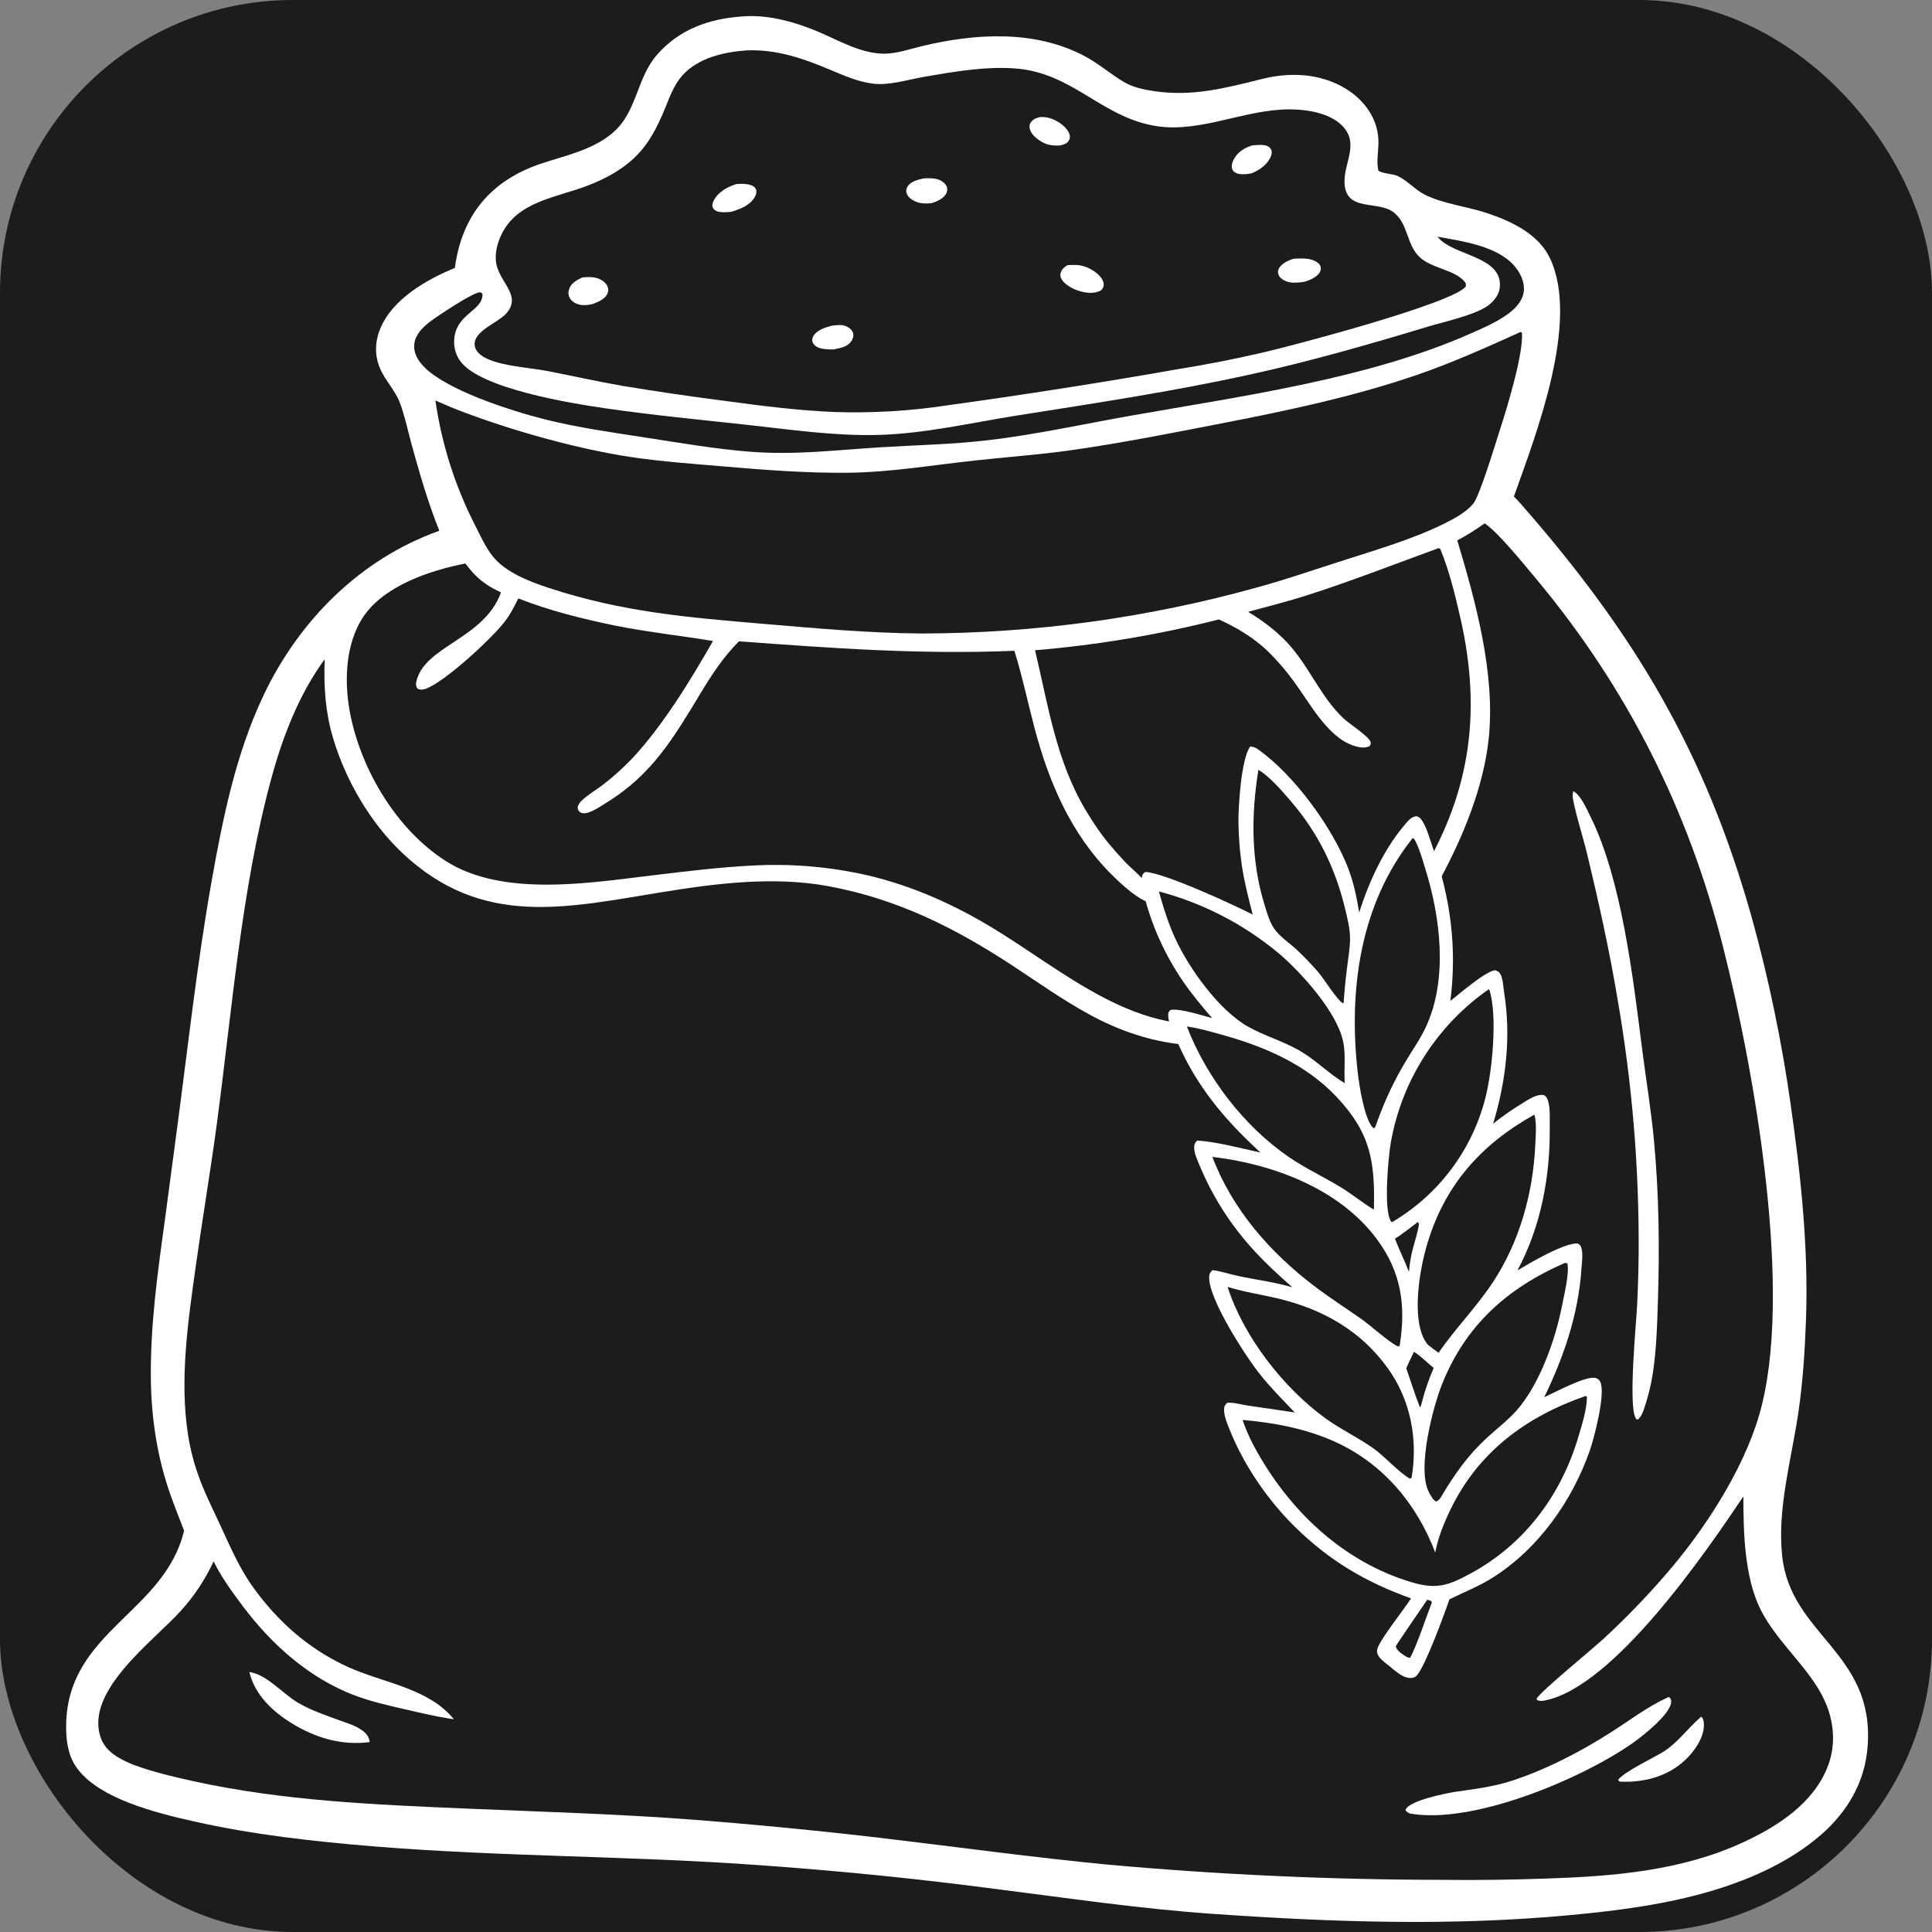<svg width="66" height="66" viewBox="0 0 66 66" fill="none" xmlns="http://www.w3.org/2000/svg">
<rect x="0" y="0" width="66" height="66" fill="#808080" stroke="none"/>
<g clip-path="url(#clip0_107_4629)">
<path d="M0 0H66V66H0V0Z" fill="#1C1C1C"/>
<path d="M25.354 0.562C26.255 0.484 27.231 0.768 28.047 1.125C28.719 1.419 29.454 1.835 30.205 1.834C30.633 1.833 31.076 1.677 31.491 1.577C33.303 1.141 35.319 1.015 37.017 1.898C37.514 2.156 37.916 2.516 38.389 2.798C38.7 2.984 39.081 3.063 39.435 3.115C40.742 3.306 41.86 3.01 43.111 2.698C44.077 2.457 45.103 2.501 45.971 3.029C46.632 3.432 47.106 4.101 47.09 4.898C47.084 5.195 47.017 5.537 47.087 5.828C47.26 5.948 47.561 5.924 47.761 6.02C48.098 6.184 48.347 6.489 48.685 6.656C49.33 6.974 50.17 7.061 50.862 7.3C51.666 7.577 52.562 8.007 52.947 8.817C53.976 10.976 52.475 14.835 51.717 16.961C51.794 17.037 51.867 17.115 51.939 17.197C55.817 21.616 58.253 25.665 59.852 31.377C60.138 32.414 60.391 33.46 60.61 34.513C60.829 35.567 61.015 36.626 61.166 37.691C61.517 40.138 61.784 42.618 61.695 45.093C61.656 46.161 61.588 47.221 61.431 48.279C61.195 49.868 60.708 51.547 60.882 53.158C61.174 55.864 64.029 56.441 63.803 59.638C63.716 60.874 63.116 61.893 62.192 62.693C61.166 63.582 59.857 64.173 58.565 64.567C56.954 65.056 55.279 65.271 53.609 65.426C49.556 65.803 45.521 65.665 41.468 65.383C38.955 65.212 36.448 64.836 33.95 64.522C31.288 64.174 28.618 63.906 25.941 63.717C21.55 63.397 17.144 63.432 12.753 63.074C10.707 62.906 8.639 62.675 6.634 62.224C5.377 61.941 3.267 61.438 2.555 60.29C2.3 59.88 2.249 59.35 2.26 58.876C2.34 55.715 5.626 55.077 6.288 52.287C6.136 51.896 5.981 51.505 5.839 51.11C5.373 49.806 5.166 48.456 5.153 47.074C5.135 45.276 5.381 43.497 5.627 41.72L6.041 38.607C6.419 35.78 6.726 32.948 7.223 30.138C7.609 27.959 8.051 25.76 9.006 23.747C10.22 21.189 12.315 19.09 15.009 18.131C14.616 17.163 14.336 16.174 14.057 15.168C13.931 14.71 13.831 14.219 13.666 13.774C13.5 13.326 13.143 12.987 12.966 12.548C12.791 12.116 12.815 11.64 12.995 11.215C13.423 10.201 14.573 9.552 15.539 9.152C15.781 7.335 16.784 6.154 18.509 5.581C19.355 5.3 20.268 5.119 20.958 4.514C21.759 3.811 21.751 2.676 22.43 1.888C23.194 1.004 24.215 0.64 25.354 0.562Z" fill="white"/>
<path d="M49.108 8.086C49.949 8.24 51.132 8.398 51.724 9.073C51.925 9.303 52.082 9.611 52.058 9.923C52.036 10.202 51.865 10.43 51.66 10.608C51.264 10.952 50.73 11.175 50.254 11.387C46.732 12.95 42.367 13.539 38.59 14.208C36.989 14.492 35.38 14.846 33.765 15.037C32.539 15.182 31.298 15.204 30.066 15.281C28.533 15.376 27.154 15.553 25.603 15.43C24.436 15.337 23.273 15.137 22.117 14.958C20.966 14.779 19.789 14.618 18.657 14.337C17.53 14.057 15.106 13.302 14.387 12.423C14.231 12.233 14.123 12 14.153 11.75C14.194 11.416 14.433 11.194 14.68 10.995C14.914 10.819 16.185 9.963 16.405 9.986C16.456 9.991 16.458 10.015 16.485 10.052C16.488 10.603 15.657 10.701 15.53 11.481C15.479 11.793 15.542 12.091 15.731 12.346C16.427 13.284 19.523 13.78 20.669 13.947C22.288 14.182 23.904 14.336 25.529 14.514C27.017 14.677 28.506 14.898 30.006 14.858C31.59 14.816 33.18 14.442 34.742 14.195C37.391 13.776 40.049 13.377 42.671 12.802C44.738 12.349 46.754 11.771 48.779 11.159C49.328 10.993 50.434 10.753 50.854 10.423C51.049 10.271 51.213 10.067 51.236 9.813C51.336 8.751 49.659 8.743 49.132 8.116C49.124 8.106 49.116 8.096 49.108 8.086Z" fill="#1C1C1C"/>
<path d="M51.94 11.343L51.991 11.359C52.052 12.069 51.485 13.926 51.245 14.664C51.084 15.161 50.556 16.923 50.331 17.202C50.097 17.493 49.695 17.707 49.367 17.872C48.243 18.439 46.823 18.84 45.62 19.231C44.736 19.518 43.846 19.82 42.95 20.066C42.484 20.196 42.016 20.317 41.546 20.431C41.076 20.545 40.604 20.651 40.13 20.749C39.657 20.847 39.182 20.937 38.705 21.019C38.228 21.101 37.751 21.175 37.271 21.241C36.792 21.306 36.312 21.364 35.831 21.414C35.35 21.463 34.868 21.505 34.386 21.538C33.903 21.572 33.42 21.597 32.937 21.614C32.454 21.631 31.97 21.64 31.486 21.641C29.682 21.628 27.901 21.466 26.104 21.314C23.508 21.094 21.264 20.91 18.76 20.088C18.108 19.875 17.269 19.556 16.831 19.002C16.58 18.684 16.404 18.288 16.221 17.927C16.137 17.761 16.055 17.593 15.977 17.424C15.899 17.254 15.825 17.083 15.754 16.911C15.683 16.738 15.616 16.565 15.552 16.389C15.489 16.214 15.428 16.038 15.372 15.86C15.316 15.682 15.263 15.503 15.214 15.323C15.165 15.144 15.12 14.963 15.078 14.781C15.037 14.599 14.999 14.417 14.965 14.233C14.931 14.05 14.901 13.866 14.874 13.682C15.195 13.825 15.519 13.96 15.848 14.084C17.541 14.722 19.718 15.334 21.514 15.607C22.61 15.774 23.726 15.848 24.831 15.943C26.203 16.061 27.567 16.162 28.946 16.15C30.435 16.136 31.896 15.882 33.372 15.724C34.424 15.612 35.475 15.535 36.523 15.389C38.307 15.14 40.076 14.783 41.843 14.441C44.01 14.021 46.209 13.552 48.301 12.843C49.555 12.418 50.736 11.888 51.94 11.343Z" fill="#1C1C1C"/>
<path d="M25.498 1.722C26.541 1.674 27.471 2.009 28.413 2.406C28.866 2.597 29.314 2.79 29.805 2.855C30.369 2.929 30.991 2.726 31.549 2.628C32.555 2.453 33.642 2.264 34.666 2.337C36.687 2.481 37.664 4.068 39.597 4.321C41.055 4.511 42.537 3.745 44.019 3.736C44.619 3.732 45.424 3.849 45.861 4.304C46.426 4.893 45.937 5.527 45.93 6.174C45.918 7.288 47.074 6.812 47.627 7.268C48.112 7.668 48.05 8.359 48.49 8.778C48.905 9.173 49.681 9.211 50.023 9.61C50.081 9.676 50.083 9.709 50.07 9.792C49.592 10.374 44.248 11.784 43.19 12.031C42.214 12.259 41.231 12.452 40.242 12.611C37.62 13.072 34.99 13.484 32.353 13.848C31.714 13.945 31.072 14.013 30.426 14.05C29.78 14.088 29.135 14.096 28.488 14.074C27.267 14.023 26.057 13.87 24.846 13.706C23.651 13.553 22.458 13.379 21.269 13.183C20.394 13.03 19.53 12.834 18.658 12.667C18.051 12.551 16.889 12.495 16.42 12.124C16.309 12.036 16.221 11.921 16.214 11.774C16.189 11.3 17.018 11.024 17.295 10.708C17.863 10.064 16.987 9.613 16.939 8.894C16.918 8.593 16.997 8.291 17.126 8.021C17.673 6.87 19.02 6.75 20.085 6.337C20.675 6.109 21.244 5.806 21.7 5.361C22.184 4.888 22.471 4.309 22.723 3.691C22.883 3.302 23.027 2.892 23.312 2.575C23.849 1.977 24.731 1.776 25.498 1.722Z" fill="#1C1C1C"/>
<path d="M28.416 11.125C28.554 11.113 28.733 11.081 28.866 11.13C28.979 11.172 29.104 11.252 29.141 11.374C29.167 11.457 29.145 11.55 29.102 11.623C28.966 11.856 28.716 11.885 28.477 11.938C28.312 11.938 28.131 11.936 27.974 11.881C27.881 11.848 27.794 11.781 27.759 11.688C27.736 11.63 27.748 11.554 27.777 11.499C27.898 11.27 28.184 11.19 28.416 11.125Z" fill="white"/>
<path d="M44.192 8.839C44.402 8.828 44.638 8.812 44.839 8.882C44.943 8.919 45.074 8.989 45.111 9.101C45.133 9.171 45.123 9.227 45.091 9.29C45.001 9.468 44.736 9.573 44.559 9.628C44.401 9.645 44.235 9.673 44.077 9.646C43.945 9.623 43.764 9.549 43.696 9.425C43.656 9.351 43.642 9.282 43.675 9.202C43.755 9.006 44.007 8.897 44.192 8.839Z" fill="white"/>
<path d="M31.549 6.095C31.701 6.087 31.865 6.08 32.012 6.12C32.136 6.154 32.277 6.235 32.334 6.356C32.368 6.429 32.367 6.512 32.335 6.586C32.25 6.783 32.011 6.88 31.822 6.941C31.62 6.962 31.419 6.957 31.233 6.865C31.114 6.806 30.992 6.708 30.963 6.571C30.948 6.497 30.967 6.425 31.009 6.363C31.122 6.193 31.364 6.139 31.549 6.095Z" fill="white"/>
<path d="M35.526 4C35.629 3.996 35.739 4.001 35.838 4.028C36.085 4.095 36.388 4.287 36.508 4.52C36.551 4.602 36.567 4.691 36.525 4.778C36.461 4.914 36.343 4.935 36.21 4.97C36.043 4.977 35.881 4.972 35.723 4.91C35.526 4.833 35.254 4.644 35.188 4.431C35.163 4.349 35.157 4.277 35.203 4.2C35.279 4.073 35.39 4.035 35.526 4Z" fill="white"/>
<path d="M42.781 4.966C42.92 4.955 43.105 4.935 43.241 4.97C43.345 4.997 43.39 5.045 43.439 5.136C43.448 5.224 43.444 5.282 43.407 5.363C43.288 5.628 43.009 5.828 42.743 5.923C42.601 5.952 42.441 5.966 42.299 5.936C42.215 5.918 42.136 5.868 42.1 5.787C42.054 5.68 42.092 5.549 42.144 5.451C42.285 5.185 42.503 5.056 42.781 4.966Z" fill="white"/>
<path d="M19.889 9.479C20.019 9.464 20.162 9.458 20.291 9.477C20.449 9.501 20.628 9.587 20.719 9.723C20.775 9.805 20.795 9.906 20.762 10.002C20.691 10.21 20.453 10.305 20.267 10.379C20.132 10.418 19.966 10.438 19.827 10.413C19.688 10.388 19.547 10.316 19.472 10.192C19.414 10.097 19.406 9.99 19.439 9.884C19.506 9.669 19.702 9.572 19.889 9.479Z" fill="white"/>
<path d="M36.465 9.059C36.652 9.046 36.842 9.04 37.023 9.095C37.265 9.168 37.566 9.352 37.675 9.59C37.716 9.679 37.715 9.764 37.669 9.851C37.62 9.944 37.516 9.962 37.423 9.989C37.346 10.001 37.264 10.008 37.186 10.002C36.888 9.981 36.513 9.839 36.314 9.607C36.25 9.532 36.207 9.438 36.229 9.338C36.258 9.206 36.358 9.127 36.465 9.059Z" fill="white"/>
<path d="M25.161 6.287C25.322 6.274 25.519 6.273 25.671 6.331C25.755 6.363 25.797 6.407 25.837 6.488C25.843 6.573 25.839 6.63 25.797 6.707C25.634 7.012 25.305 7.135 24.996 7.232C24.851 7.254 24.59 7.271 24.458 7.201C24.377 7.157 24.365 7.122 24.334 7.042C24.338 6.969 24.347 6.917 24.381 6.851C24.54 6.547 24.848 6.386 25.161 6.287Z" fill="white"/>
<path d="M49.149 18.723L49.203 18.756C49.512 19.503 49.718 20.355 49.896 21.143C50.641 24.428 50.2 27.252 48.399 30.1C46.979 32.345 44.916 34.269 42.259 34.859C38.876 35.61 36.35 33.128 33.664 31.554C32.334 30.775 30.9 30.167 29.39 29.847C29.09 29.784 28.789 29.732 28.487 29.688C28.184 29.645 27.88 29.612 27.576 29.588C27.271 29.565 26.965 29.551 26.66 29.548C26.354 29.544 26.049 29.55 25.743 29.566C24.6 29.623 23.471 29.762 22.335 29.898C20.144 30.159 17.167 30.662 15.213 29.404C13.571 28.348 12.378 26.367 11.981 24.474C11.752 23.382 11.77 22.029 12.412 21.07C13.123 20.007 14.698 19.484 15.898 19.25C16.256 19.732 16.569 19.985 17.115 20.238C16.534 21.841 14.483 22.061 14.219 23.298C14.198 23.395 14.213 23.452 14.269 23.531C14.362 23.568 14.428 23.569 14.521 23.538C15.174 23.32 16.763 21.844 17.22 21.265C17.422 21.009 17.564 20.734 17.706 20.443C18.774 20.863 19.883 21.137 21.005 21.37C22.118 21.593 23.238 21.713 24.357 21.897C23.592 23.235 22.643 24.795 21.589 25.918C21.268 26.253 20.923 26.561 20.553 26.841C20.332 27.006 20.07 27.158 19.873 27.349C19.805 27.416 19.766 27.474 19.733 27.563C19.74 27.639 19.739 27.679 19.801 27.734C19.846 27.772 19.901 27.781 19.957 27.782C20.185 27.783 20.544 27.526 20.742 27.404C22.283 26.453 23.026 25.183 23.93 23.686C24.311 23.055 24.719 22.429 25.245 21.908C28.43 22.144 31.447 22.365 34.653 22.232C34.919 23.085 35.104 23.965 35.331 24.83C35.822 26.706 36.582 28.494 37.981 29.882C38.241 30.14 39.024 30.902 39.429 30.844C39.512 30.832 39.534 30.79 39.58 30.729C39.547 30.427 38.679 29.701 38.438 29.449C38.244 29.245 38.057 29.034 37.878 28.816C37.587 28.469 37.346 28.101 37.111 27.714C36.08 26.009 35.812 24.113 35.359 22.214C36.418 22.125 37.472 21.993 38.521 21.817C39.569 21.642 40.609 21.423 41.639 21.161C42.259 21.441 42.837 21.789 43.328 22.264C43.647 22.578 43.937 22.916 44.2 23.278C44.729 23.995 45.346 25.178 46.238 25.473C46.416 25.532 46.615 25.574 46.79 25.488C46.817 25.431 46.839 25.416 46.822 25.35C46.773 25.161 46.098 24.732 45.891 24.537C45.098 23.787 44.704 22.719 43.951 21.929C43.558 21.517 43.123 21.194 42.637 20.902C43.284 20.723 43.941 20.561 44.581 20.358C46.118 19.869 47.634 19.276 49.149 18.723Z" fill="#1C1C1C"/>
<path d="M50.719 17.878C51.196 18.202 52.077 19.296 52.467 19.762C55.582 23.492 57.675 27.651 58.866 32.362C59.932 36.577 61.3 44.245 60.092 48.355C59.535 50.252 58.196 52.307 56.9 53.792C56.243 54.552 55.546 55.273 54.808 55.956C54.407 56.332 52.654 57.757 52.492 58.028L52.507 58.076C52.602 58.117 52.674 58.11 52.774 58.091C55.122 57.632 58.273 53.035 59.556 51.119C59.558 52.344 59.59 53.877 60.145 54.987C60.393 55.482 60.745 55.922 61.094 56.347C61.545 56.898 62.027 57.435 62.328 58.088C62.652 58.789 62.724 59.583 62.451 60.312C61.971 61.596 60.728 62.393 59.538 62.941C57.425 63.913 55.129 64.096 52.836 64.174C51.641 64.217 50.445 64.232 49.25 64.218C45.454 64.214 41.665 64.042 37.884 63.702C35.344 63.459 32.821 63.112 30.288 62.81C28.097 62.551 25.902 62.336 23.702 62.165C21.087 61.965 18.459 61.892 15.839 61.78C12.766 61.649 9.635 61.514 6.624 60.852C5.941 60.702 5.245 60.539 4.588 60.298C4.534 60.277 4.481 60.256 4.428 60.233C4.024 60.056 3.607 59.818 3.448 59.38C2.865 57.776 5.24 56.069 6.178 55.028C6.643 54.513 7.005 53.965 7.298 53.337C7.55 53.868 7.944 54.4 8.296 54.871C9.282 56.186 10.577 57.34 12.129 57.922C12.673 58.127 13.232 58.252 13.796 58.383C14.363 58.514 14.93 58.65 15.506 58.733C14.682 57.718 13.248 57.512 12.095 57.036C11.822 56.923 11.557 56.793 11.3 56.648C11.043 56.503 10.795 56.344 10.556 56.169C9.799 55.624 9.117 54.902 8.584 54.135C8.135 53.488 7.827 52.752 7.496 52.041C7.241 51.492 6.968 50.95 6.767 50.377C6.689 50.156 6.621 49.932 6.564 49.704C6.507 49.477 6.46 49.248 6.424 49.016C6.129 47.141 6.424 45.135 6.685 43.273C6.916 41.63 7.193 39.993 7.413 38.35C7.928 34.505 8.247 30.365 9.26 26.625C9.654 25.175 10.2 23.743 11.092 22.52C11.057 23.447 11.111 24.304 11.374 25.2C11.799 26.643 12.651 28.11 13.75 29.145C16.477 31.712 19.347 31.006 22.637 30.474C24.483 30.175 26.43 29.931 28.286 30.271C30.623 30.699 32.591 31.679 34.562 32.97C35.443 33.547 36.303 34.161 37.229 34.665C39.084 35.673 41.094 36.027 43.148 35.412C45.822 34.611 47.914 32.422 49.208 30.015C49.987 28.568 50.678 26.889 50.855 25.245C51.092 23.032 50.412 20.556 49.783 18.46C50.108 18.287 50.42 18.093 50.719 17.878Z" fill="#1C1C1C"/>
<path d="M58.117 58.644C58.128 58.653 58.139 58.662 58.147 58.673C58.204 58.751 58.211 58.878 58.207 58.971C58.187 59.404 57.863 59.853 57.555 60.138C56.953 60.695 56.15 60.899 55.35 60.864C55.291 60.839 55.315 60.859 55.279 60.803C55.457 60.535 56.519 60.036 56.837 59.834C57.324 59.524 57.653 59.044 58.084 58.672L58.117 58.644Z" fill="white"/>
<path d="M8.518 57.117C9.132 57.211 9.662 57.869 10.196 58.177C10.627 58.426 11.098 58.587 11.564 58.757C11.818 58.85 12.112 58.933 12.336 59.087C12.51 59.207 12.594 59.304 12.633 59.512C11.678 59.637 10.789 59.374 9.974 58.874C9.303 58.462 8.708 57.902 8.518 57.117Z" fill="white"/>
<path d="M57 57.974L57.032 57.984C57.078 58.037 57.094 58.066 57.09 58.142C57.067 58.571 56.066 59.344 55.741 59.57C53.984 60.787 50.307 62.335 48.166 61.953C48.087 61.915 48.062 61.91 48.014 61.838C48.017 61.829 48.018 61.82 48.022 61.812C48.174 61.5 49.427 61.252 49.764 61.204C50.38 61.117 51.014 61.036 51.609 60.845C52.807 60.459 53.974 59.852 55.032 59.178C55.65 58.784 56.287 58.301 56.952 57.996L57 57.974Z" fill="white"/>
<path d="M53.744 27.024C54.001 27.16 54.211 27.65 54.337 27.905C55.4 30.053 55.789 33.41 56.092 35.795C56.227 36.858 56.405 37.916 56.504 38.982C56.673 40.782 56.695 42.613 56.638 44.419C56.611 45.273 56.587 46.144 56.451 46.988C56.386 47.389 56.284 47.771 56.154 48.155C56.108 48.279 56.058 48.404 55.956 48.491L55.899 48.483C55.891 48.47 55.883 48.458 55.875 48.445C55.621 48.011 55.897 45.181 55.927 44.585C55.956 43.98 55.974 43.374 55.979 42.768C55.983 42.043 55.971 41.318 55.943 40.593C55.915 39.868 55.871 39.144 55.81 38.422C55.75 37.699 55.673 36.978 55.58 36.258C55.487 35.539 55.379 34.822 55.254 34.108C54.98 32.466 54.617 30.831 54.229 29.213C54.079 28.586 53.868 27.965 53.742 27.334C53.72 27.221 53.718 27.136 53.744 27.024Z" fill="white"/>
<path d="M42.71 25.5C42.813 25.512 42.877 25.529 42.962 25.589C44.202 26.456 45.54 28.293 46.065 29.686C46.249 30.176 46.348 30.66 46.432 31.174C46.767 30.107 47.296 28.962 48.042 28.112C48.141 27.998 48.237 27.895 48.395 27.884C48.465 27.908 48.507 27.933 48.553 27.994C48.733 28.236 48.828 28.621 48.93 28.907C49.547 30.642 49.78 32.357 49.547 34.192C49.876 33.939 50.714 33.2 51.07 33.144C51.163 33.174 51.218 33.2 51.264 33.292C51.346 33.455 51.353 33.718 51.382 33.9C51.627 35.413 51.447 36.931 51.007 38.39C51.323 38.129 51.669 37.895 52.019 37.681C52.22 37.559 52.51 37.356 52.755 37.415C52.829 37.47 52.86 37.525 52.886 37.612C52.965 37.879 52.938 38.233 52.941 38.513C52.961 40.186 52.636 41.919 51.836 43.401C52.227 43.166 53.479 42.424 53.911 42.483C53.965 42.524 53.989 42.54 54.014 42.606C54.09 42.81 54.039 43.13 54.024 43.348C53.921 44.898 53.426 46.342 52.754 47.73C53.085 47.583 54.157 46.999 54.496 47.072C54.578 47.09 54.626 47.126 54.665 47.2C54.863 47.584 54.457 49.127 54.317 49.532C53.718 51.267 52.536 52.936 50.96 53.914C50.501 54.199 49.998 54.399 49.514 54.635C49.338 55.158 48.706 56.864 48.423 57.21C48.371 57.274 48.319 57.311 48.236 57.32C47.934 57.353 47.658 57.071 47.439 56.896C47.311 56.796 47.094 56.643 47.051 56.479C47.029 56.395 47.043 56.339 47.077 56.263C47.261 55.853 47.921 55.037 48.203 54.605C46.646 54.041 45.426 53.328 44.236 52.159C43.318 51.257 42.497 50.063 42.018 48.868C41.93 48.649 41.809 48.378 41.816 48.137C41.82 48.034 41.854 47.989 41.926 47.92C42.157 47.905 42.413 47.985 42.644 48.02C43.173 48.094 43.703 48.172 44.231 48.253C43.833 47.834 43.417 47.417 43.055 46.965C42.559 46.346 41.286 44.383 41.306 43.625C41.309 43.514 41.344 43.463 41.421 43.388C41.734 43.431 42.047 43.54 42.358 43.603C42.953 43.724 43.566 43.806 44.149 43.975C43.707 43.588 43.277 43.194 42.879 42.762C42.779 42.655 42.681 42.545 42.586 42.434C42.491 42.323 42.399 42.209 42.309 42.094C42.219 41.978 42.131 41.861 42.047 41.742C41.962 41.622 41.88 41.501 41.8 41.378C41.721 41.255 41.645 41.13 41.571 41.004C41.497 40.877 41.426 40.749 41.358 40.62C41.29 40.49 41.225 40.359 41.163 40.226C41.1 40.094 41.041 39.96 40.985 39.825C40.904 39.625 40.778 39.377 40.797 39.158C40.804 39.071 40.835 39.021 40.899 38.964C41.521 38.995 42.436 39.237 43.058 39.373C42.954 39.276 42.851 39.178 42.749 39.08C41.622 38.005 40.762 36.898 40.159 35.45C40.065 35.225 39.897 34.908 39.907 34.662C39.91 34.581 39.931 34.553 39.988 34.5C40.333 34.445 41.044 34.689 41.408 34.779C41.064 34.385 40.729 33.98 40.431 33.55C39.823 32.672 39.339 31.627 39.087 30.586C39.041 30.394 38.967 30.128 39.017 29.931C39.037 29.85 39.065 29.827 39.135 29.787C39.815 29.834 42.123 30.9 42.795 31.243C42.651 30.685 42.505 30.126 42.422 29.555C42.351 29.067 42.313 28.576 42.307 28.083C42.303 27.539 42.401 25.913 42.71 25.5Z" fill="white"/>
<path d="M48.431 41.749C48.444 41.766 48.464 41.779 48.469 41.799C48.494 41.903 48.266 42.623 48.231 42.79C48.185 43.01 48.151 43.225 48.132 43.449L47.996 43.117C47.876 42.853 47.761 42.586 47.653 42.317C47.923 42.148 48.176 41.941 48.431 41.749Z" fill="#1C1C1C"/>
<path d="M48.757 54.648L48.892 54.693L48.914 54.743C48.731 55.21 48.381 56.278 48.167 56.636C48.068 56.627 48.003 56.569 47.92 56.517C47.819 56.447 47.713 56.366 47.683 56.239C47.678 56.218 48.636 54.83 48.757 54.648Z" fill="#1C1C1C"/>
<path d="M48.302 46.181C48.537 46.32 48.758 46.559 48.977 46.73C48.808 47.125 48.67 47.518 48.565 47.935L48.529 48.066L48.501 48.06C48.331 47.631 48.194 47.178 48.039 46.742C48.123 46.553 48.211 46.366 48.302 46.181Z" fill="#1C1C1C"/>
<path d="M42.989 26.299C43.389 26.538 43.788 27.013 44.095 27.368C45.027 28.448 45.619 29.661 45.95 31.043C46.028 31.371 46.117 31.706 46.119 32.045C46.121 32.372 46.06 32.711 46.02 33.036C45.967 33.445 45.927 33.855 45.9 34.266L45.869 34.271C45.653 34.134 45.232 33.435 45.029 33.204C44.79 32.932 44.537 32.663 44.271 32.419C44.034 32.203 43.728 32.003 43.541 31.741C43.369 31.501 43.28 31.175 43.194 30.896C42.734 29.396 42.739 27.836 42.989 26.299Z" fill="#1C1C1C"/>
<path d="M50.858 33.794L50.881 33.818C51.165 34.712 50.974 36.614 50.744 37.502C50.73 37.557 50.716 37.612 50.7 37.667C50.685 37.722 50.669 37.776 50.652 37.831C50.635 37.885 50.618 37.939 50.6 37.993C50.582 38.047 50.563 38.101 50.544 38.154C50.525 38.208 50.505 38.261 50.484 38.314C50.463 38.367 50.442 38.419 50.42 38.472C50.398 38.524 50.375 38.577 50.352 38.628C50.328 38.68 50.304 38.732 50.28 38.783C50.255 38.834 50.23 38.885 50.204 38.936C50.178 38.987 50.152 39.037 50.125 39.087C50.098 39.137 50.07 39.187 50.042 39.236C50.014 39.285 49.985 39.334 49.955 39.383C49.926 39.431 49.896 39.48 49.865 39.528C49.834 39.575 49.803 39.623 49.771 39.67C49.739 39.717 49.707 39.764 49.674 39.81C49.641 39.856 49.607 39.902 49.573 39.948C49.539 39.993 49.504 40.038 49.469 40.083C49.433 40.127 49.398 40.172 49.361 40.215C49.325 40.259 49.288 40.302 49.251 40.345C49.213 40.388 49.175 40.43 49.137 40.472C49.098 40.514 49.059 40.555 49.02 40.596C48.98 40.637 48.94 40.678 48.9 40.717C48.859 40.757 48.818 40.797 48.777 40.836C48.735 40.874 48.693 40.913 48.651 40.951C48.608 40.989 48.565 41.026 48.522 41.063C48.479 41.099 48.435 41.136 48.391 41.171C48.346 41.207 48.302 41.242 48.257 41.277C48.212 41.312 48.166 41.346 48.12 41.379C48.074 41.413 48.028 41.446 47.981 41.478C47.934 41.51 47.887 41.542 47.839 41.573C47.792 41.604 47.744 41.635 47.696 41.665C47.647 41.695 47.599 41.724 47.55 41.753C47.539 41.742 47.527 41.733 47.518 41.72C47.252 41.328 47.434 39.469 47.513 39.026C47.524 38.961 47.536 38.896 47.55 38.831C47.563 38.766 47.577 38.701 47.592 38.636C47.606 38.571 47.622 38.507 47.638 38.442C47.655 38.378 47.672 38.314 47.69 38.25C47.708 38.186 47.727 38.122 47.746 38.059C47.766 37.995 47.786 37.932 47.807 37.869C47.828 37.806 47.85 37.744 47.872 37.681C47.895 37.619 47.918 37.557 47.943 37.495C47.967 37.433 47.992 37.371 48.017 37.31C48.043 37.249 48.069 37.188 48.096 37.127C48.124 37.067 48.152 37.007 48.18 36.947C48.209 36.887 48.238 36.827 48.268 36.768C48.298 36.709 48.329 36.65 48.361 36.592C48.392 36.533 48.425 36.475 48.458 36.417C48.49 36.36 48.524 36.303 48.559 36.246C48.593 36.189 48.628 36.133 48.664 36.077C48.7 36.021 48.736 35.965 48.773 35.91C48.81 35.855 48.848 35.801 48.887 35.746C48.925 35.692 48.964 35.639 49.004 35.586C49.044 35.532 49.084 35.48 49.125 35.428C49.166 35.376 49.208 35.324 49.251 35.273C49.293 35.222 49.336 35.171 49.38 35.121C49.423 35.071 49.467 35.021 49.512 34.972C49.557 34.923 49.602 34.875 49.648 34.827C49.694 34.779 49.741 34.732 49.788 34.685C49.835 34.638 49.883 34.592 49.931 34.547C49.98 34.501 50.029 34.456 50.078 34.412C50.127 34.368 50.177 34.324 50.228 34.281C50.278 34.238 50.329 34.195 50.381 34.153C50.432 34.111 50.484 34.07 50.537 34.03C50.59 33.989 50.643 33.949 50.696 33.91C50.75 33.87 50.804 33.832 50.858 33.794Z" fill="#1C1C1C"/>
<path d="M39.589 30.453C39.776 30.502 39.963 30.557 40.147 30.617C40.332 30.676 40.515 30.741 40.696 30.811C40.877 30.881 41.056 30.955 41.233 31.035C41.41 31.114 41.585 31.199 41.757 31.288C41.93 31.377 42.1 31.471 42.267 31.569C42.434 31.668 42.599 31.771 42.76 31.878C42.922 31.986 43.08 32.098 43.236 32.214C43.391 32.33 43.544 32.45 43.693 32.575C44.465 33.234 45.711 34.61 45.896 35.639C45.973 36.066 45.906 36.562 45.94 37.003C45.415 36.694 44.971 36.233 44.44 35.918C43.828 35.556 43.178 35.384 42.617 35.062C41.637 34.498 40.642 33.114 40.166 32.097C39.917 31.565 39.746 31.016 39.589 30.453Z" fill="#1C1C1C"/>
<path d="M40.546 35.067C40.927 35.117 41.312 35.231 41.682 35.332C43.154 35.733 44.59 36.338 45.657 37.469C46.828 38.711 46.976 39.685 46.934 41.324C46.557 41.096 46.215 40.814 45.842 40.583C45.245 40.213 44.605 39.922 44.024 39.523C42.49 38.47 41.213 36.795 40.546 35.067Z" fill="#1C1C1C"/>
<path d="M52.408 38.082C52.436 38.123 52.427 38.102 52.438 38.165C52.493 38.464 52.461 38.812 52.447 39.117C52.372 40.757 51.913 42.414 51.007 43.792C50.447 44.643 49.723 45.374 49.142 46.213C49.017 46.127 48.898 46.03 48.778 45.937C48.735 45.884 48.694 45.826 48.661 45.766C48.232 44.979 48.491 43.428 48.724 42.608C49.309 40.541 50.552 39.118 52.408 38.082Z" fill="#1C1C1C"/>
<path d="M41.418 39.523C41.432 39.524 41.447 39.525 41.462 39.527C43.52 39.776 45.773 40.624 47.039 42.336C47.87 43.46 48.029 44.587 47.821 45.937L47.796 45.995C47.766 45.992 47.753 45.993 47.723 45.978C47.45 45.848 46.822 45.281 46.507 45.06C45.97 44.683 45.416 44.328 44.894 43.931C43.383 42.783 42.096 41.314 41.418 39.523Z" fill="#1C1C1C"/>
<path d="M53.467 43.14L53.545 43.159C53.616 43.518 53.43 44.245 53.359 44.614C53.137 45.764 52.588 47.307 51.808 48.184C51.505 48.525 51.125 48.813 50.789 49.122C50.157 49.704 49.696 50.352 49.26 51.085C49.206 51.176 49.156 51.268 49.05 51.295L48.952 51.208C48.893 51.114 48.831 51.019 48.786 50.917C48.425 50.1 48.947 48.085 49.255 47.306C50.059 45.274 51.494 43.998 53.467 43.14Z" fill="#1C1C1C"/>
<path d="M41.935 43.961C42.482 44.135 43.068 44.219 43.627 44.351C45.166 44.715 46.472 45.44 47.408 46.739C48.191 47.826 48.443 49.17 48.223 50.482L48.165 50.513C47.785 50.3 47.31 49.754 46.903 49.468C46.385 49.102 45.804 48.832 45.286 48.457C43.834 47.406 42.483 45.659 41.935 43.961Z" fill="#1C1C1C"/>
<path d="M48.261 28.628C48.322 28.662 48.332 28.693 48.364 28.756C48.507 29.043 48.596 29.375 48.691 29.681C49.21 31.342 49.467 33.44 48.718 35.067C48.526 35.484 48.244 35.879 48.01 36.275C47.814 36.604 47.635 36.941 47.472 37.287C47.31 37.633 47.165 37.987 47.037 38.347C47.017 38.42 46.997 38.473 46.956 38.536L46.907 38.531C46.607 38.236 46.43 37.06 46.381 36.628C46.064 33.828 46.458 30.887 48.261 28.628Z" fill="#1C1C1C"/>
<path d="M54.168 47.687C54.196 47.694 54.177 47.687 54.213 47.73C54.203 48.162 54.05 48.643 53.928 49.058C53.338 51.068 52.087 52.753 50.23 53.757C49.469 54.168 49.07 54.306 48.216 54.05C45.845 53.34 44.009 51.566 42.85 49.427C42.691 49.131 42.557 48.824 42.447 48.507C43.506 48.597 44.599 48.803 45.572 49.238C47.233 49.981 48.39 51.356 49.031 53.039C49.118 52.543 49.329 52.026 49.547 51.574C50.505 49.594 52.13 48.4 54.168 47.687Z" fill="#1C1C1C"/>
</g>
<defs>
<clipPath id="clip0_107_4629">
<rect width="66" height="66" rx="10" fill="white"/>
</clipPath>
</defs>
</svg>
